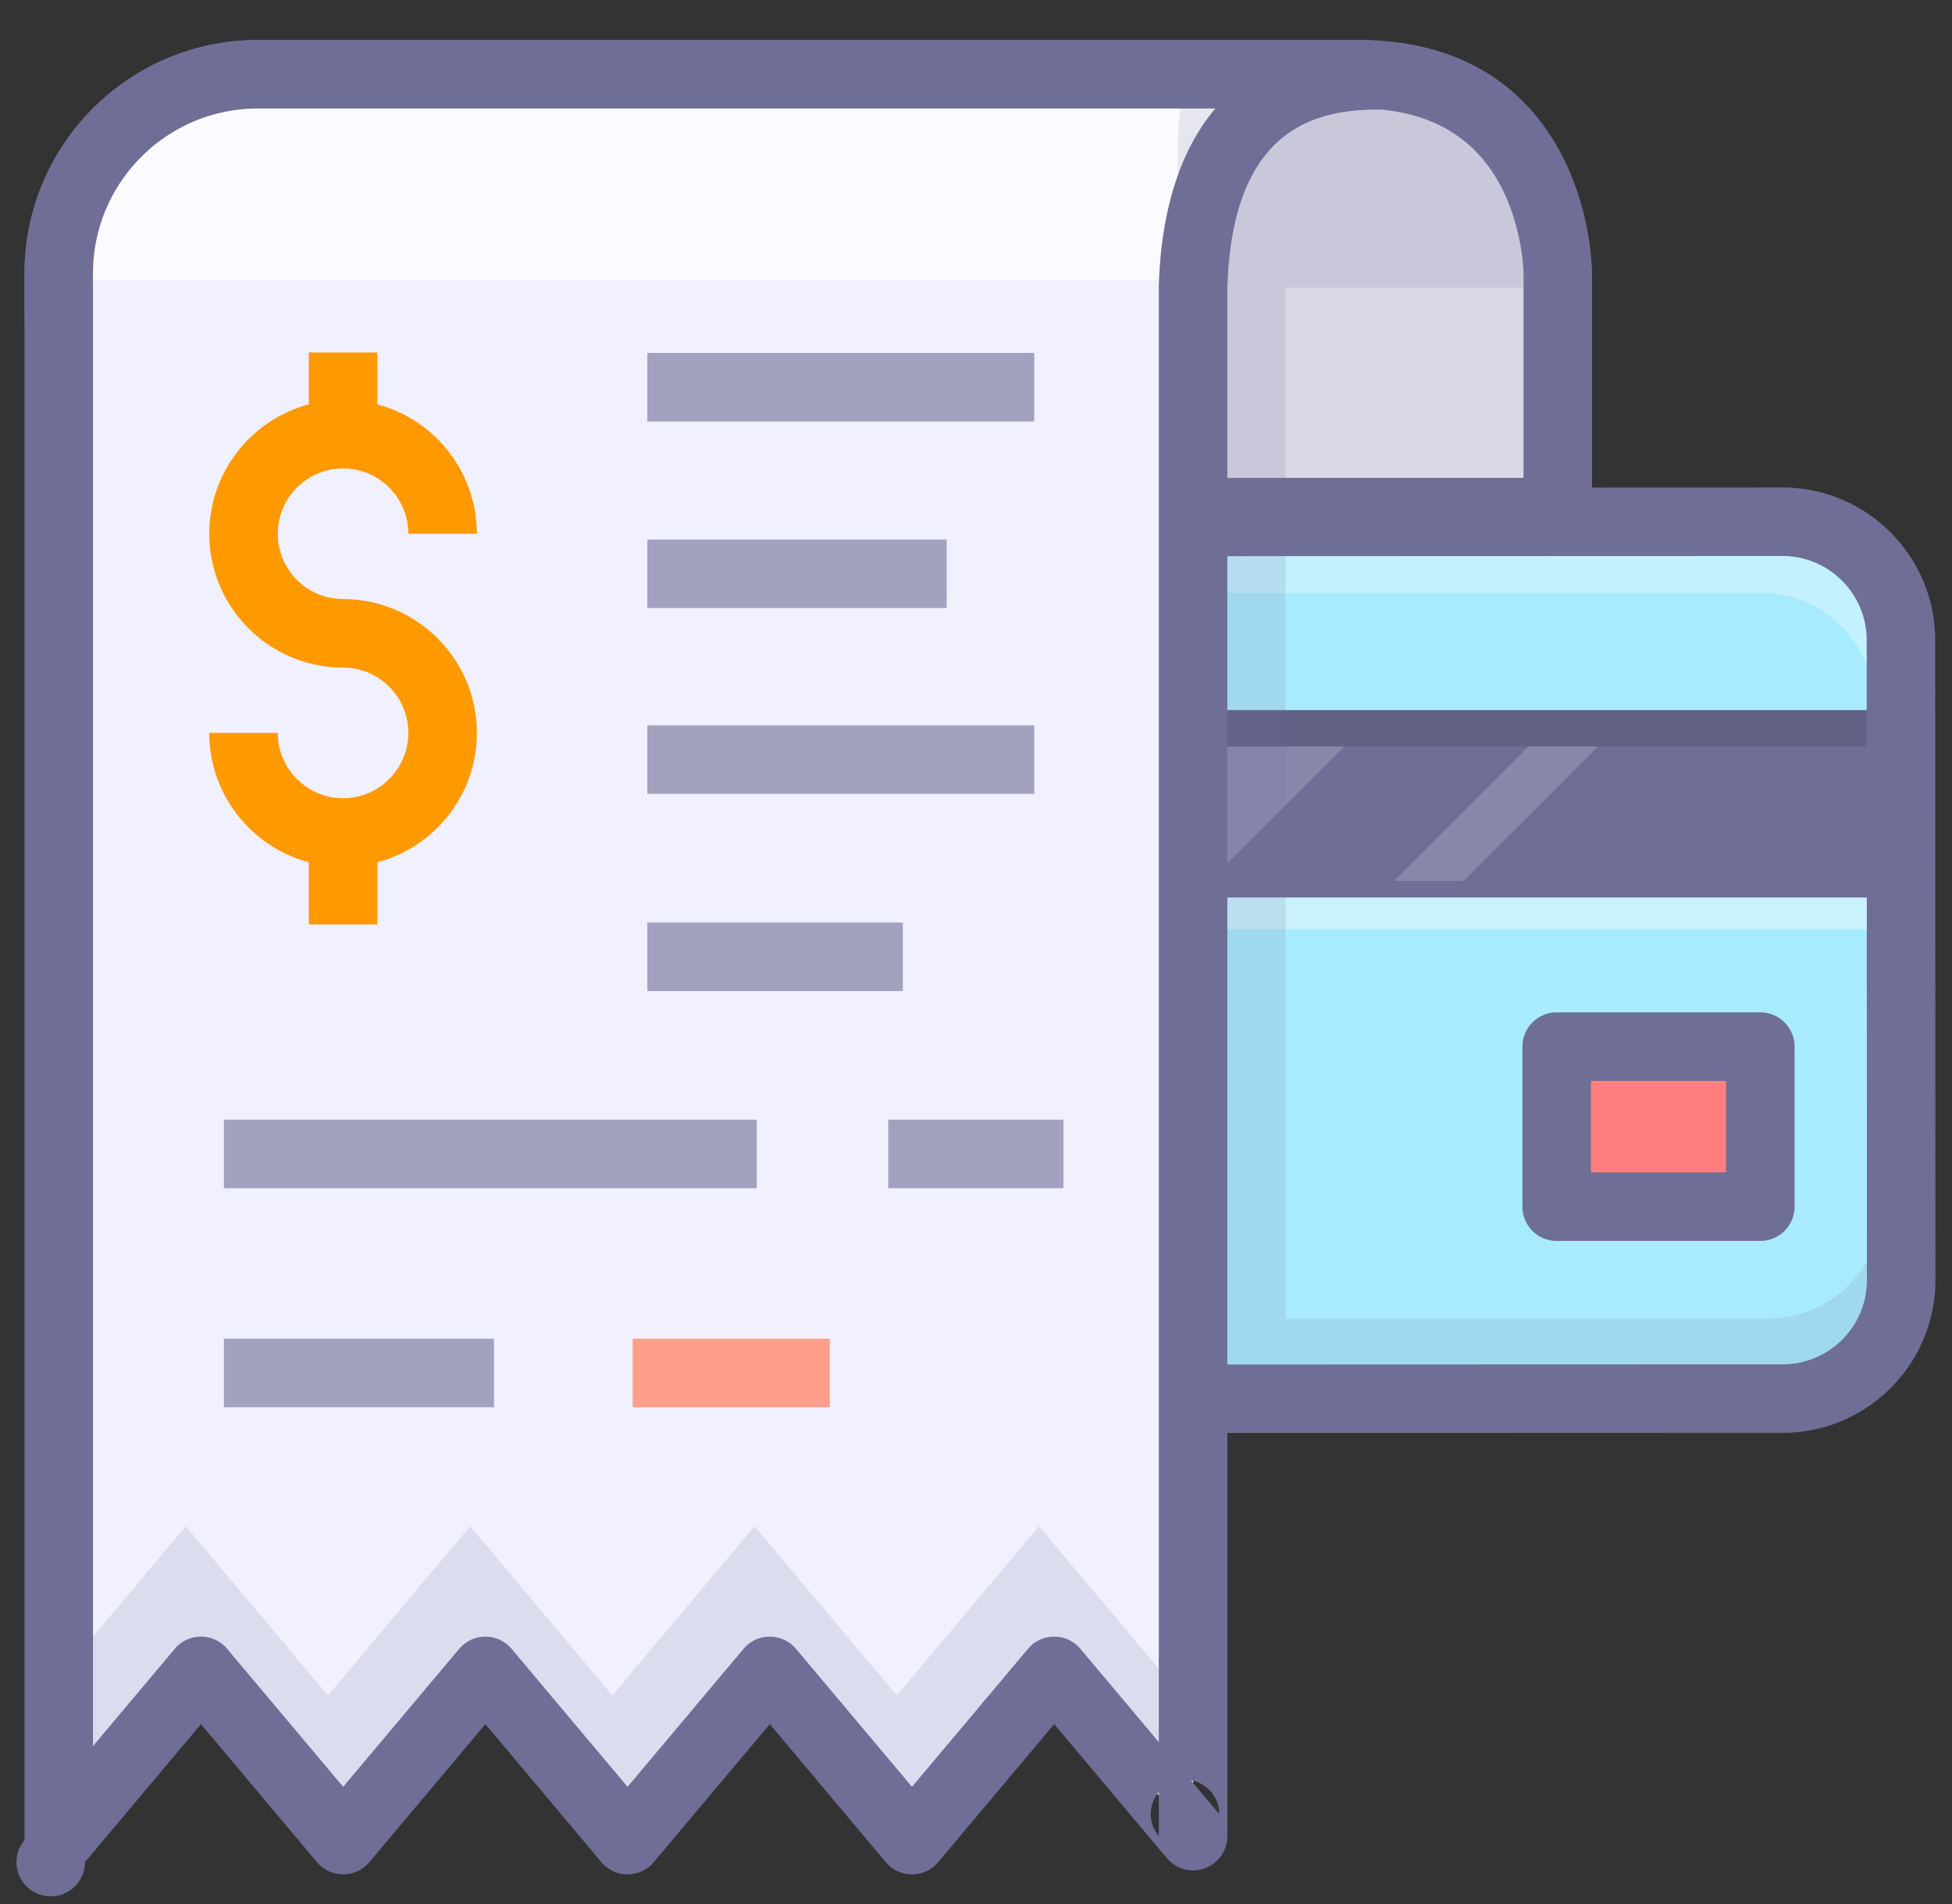 <?xml version="1.0" standalone="no"?><!DOCTYPE svg PUBLIC "-//W3C//DTD SVG 1.1//EN" "http://www.w3.org/Graphics/SVG/1.1/DTD/svg11.dtd"><svg t="1714380486318" class="icon" viewBox="0 0 1050 1024" version="1.1" xmlns="http://www.w3.org/2000/svg" p-id="27418" xmlns:xlink="http://www.w3.org/1999/xlink" width="205.078" height="200"><rect x="0" y="0" width="1050" height="1024" fill="#333333" stroke="none"/><path d="M1022.665 688.413c0 35.038-28.649 63.733-63.716 63.737l-474.263 0.158c-35.042 0.008-63.745-28.641-63.745-63.695l-0.108-344.119c-0.012-35.05 28.641-63.728 63.691-63.737l474.288-0.162c35.034-0.012 63.72 28.653 63.733 63.683l0.12 344.136z" fill="#A8EBFF" p-id="27419"></path><path d="M420.85 381.89h601.72v100.794H420.85zM488.629 629.394h136.566v36.85h-136.566z" fill="#6E6E96" p-id="27420"></path><path d="M837.35 562.863h109.546v86.075h-109.546z" fill="#FF7F7F" p-id="27421"></path><path d="M837.35 581.288h109.546a18.425 18.425 0 0 1-18.421-18.425v86.075a18.425 18.425 0 0 1 18.421-18.421h-109.546a18.425 18.425 0 0 1 18.421 18.421V562.863a18.425 18.425 0 0 1-18.421 18.425z m0 86.071h109.546a18.425 18.425 0 0 0 18.425-18.421V562.863a18.429 18.429 0 0 0-18.425-18.417h-109.546a18.421 18.421 0 0 0-18.421 18.417v86.075a18.417 18.417 0 0 0 18.421 18.421z" fill="#6E6E96" p-id="27422"></path><path d="M951.358 709.06l-455.548 0.149c-33.657 0.008-61.224-27.521-61.224-61.183l-0.091-283.646c0 0.095-0.017 0.207-0.017 0.307l0.108 330.541c0 33.67 27.567 61.187 61.224 61.179l455.548-0.153c33.67-0.004 61.187-27.563 61.187-61.22l-0.017-46.879c-0.17 33.5-27.604 60.897-61.17 60.905z" fill="#6E6E96" opacity=".15" p-id="27423"></path><path d="M491.577 318.912l455.544-0.153c33.662-0.008 61.224 27.517 61.224 61.179l0.091 283.658c0-0.108 0.017-0.22 0.017-0.315l-0.108-330.545c0-33.67-27.554-61.174-61.224-61.166l-455.544 0.149c-33.674 0-61.191 27.559-61.191 61.216l0.017 46.887c0.17-33.512 27.617-60.909 61.174-60.909z" fill="#FFFFFF" opacity=".31" p-id="27424"></path><path d="M1004.244 688.413c0 24.984-20.315 45.312-45.299 45.316l-474.267 0.158c-12.036 0.008-23.4-4.735-31.995-13.325-8.582-8.586-13.313-19.934-13.313-31.949l-0.112-344.128c-0.004-12.028 4.718-23.396 13.313-31.991a44.926 44.926 0 0 1 31.958-13.321l474.292-0.162c24.967-0.008 45.291 20.299 45.299 45.275-0.004 0.004 0.124 344.136 0.124 344.128z m36.717-344.14c-0.021-45.295-36.883-82.12-82.157-82.099l-474.288 0.162c-21.866 0.004-42.472 8.57-58.011 24.117-15.548 15.556-24.101 36.174-24.097 58.044l0.112 344.124c0 21.858 8.566 42.451 24.113 57.999 15.556 15.56 36.178 24.126 58.061 24.122l474.267-0.162c45.283-0.004 82.137-36.866 82.137-82.149-0.012-0.025-0.137-344.157-0.137-344.157z" fill="#6E6E96" p-id="27425"></path><path d="M439.304 482.688h564.874v17.065H439.304z" fill="#FFFFFF" opacity=".39" p-id="27426"></path><path d="M439.266 381.89h564.87v19.594H439.266z" fill="#0A0A0A" opacity=".12" p-id="27427"></path><path d="M521.569 473.691l72.203-72.203h12.243l-72.199 72.203z" fill="#F0F0FF" opacity=".11" p-id="27428"></path><path d="M586.997 473.691l72.195-72.203h63.911l-72.203 72.203zM749.998 473.691l72.203-72.203h37.351l-72.207 72.203z" fill="#F0F0FF" opacity=".2" p-id="27429"></path><path d="M837.956 275.432H138.647c-58.873 0-107.042-48.177-107.042-107.046V146.976c0-58.865 48.168-107.038 107.042-107.038h592.275c107.034 0 107.034 107.046 107.034 107.046v128.448z" fill="#D8D8E6" p-id="27430"></path><path d="M837.956 257.007H138.647c-48.865 0-88.617-39.752-88.617-88.621V146.976c0-48.865 39.752-88.613 88.617-88.613h592.275c36.837 0 62.796 14.582 77.178 43.334 11.128 22.248 11.435 45.059 11.435 45.283v128.444a18.425 18.425 0 0 1 18.421-18.417z m18.433 18.425v-128.444c0-1.269-0.17-31.46-15.32-61.759-14.536-29.064-45.436-63.708-110.135-63.708H138.647C69.467 21.518 13.184 77.796 13.184 146.976v21.41c0 69.185 56.286 125.471 125.467 125.471h699.305a18.441 18.441 0 0 0 18.433-18.425z" fill="#6E6E96" p-id="27431"></path><path d="M741.577 40.482a104.252 104.252 0 0 0-10.659-0.547H138.647c-58.873 0-107.042 48.173-107.042 107.042v842.608l76.498-90.98 76.486 90.98 76.502-90.98 76.494 90.98 76.482-90.98 76.498 90.98 76.494-90.98 74.711 88.857V154.667c1.766-63.517 26.34-114.185 99.807-114.185z" fill="#F0F0FF" p-id="27432"></path><path d="M112.564 394.154c0 39.682 32.293 71.967 71.983 71.967 39.682 0 71.971-32.285 71.971-71.967 0-39.69-32.289-71.979-71.971-71.979-19.37 0-35.133-15.755-35.133-35.121 0-19.37 15.763-35.133 35.133-35.133 19.366 0 35.121 15.763 35.121 35.133h36.85c0-39.694-32.289-71.983-71.971-71.983-39.69 0-71.983 32.289-71.983 71.983 0 39.682 32.293 71.967 71.983 71.967 19.366 0 35.121 15.763 35.121 35.133 0 19.366-15.755 35.121-35.121 35.121-19.37 0-35.133-15.755-35.133-35.121H112.564z" fill="#FF9900" p-id="27433"></path><path d="M166.123 447.699h36.85v49.425h-36.85zM166.123 189.552h36.85v43.948h-36.85z" fill="#FF9900" p-id="27434"></path><path d="M348.199 189.825h208.138v36.85H348.199zM348.199 290.171h161.006v36.85H348.199zM348.199 390.099h208.138v36.854H348.199zM348.199 496.121h137.445v36.846H348.199zM120.434 602.159h286.672v36.85H120.434zM477.791 602.159h94.251v36.85h-94.251zM120.434 719.96h145.301v36.85H120.434z" fill="#6E6E96" opacity=".6" p-id="27435"></path><path d="M340.342 719.96h106.03v36.85H340.342z" fill="#FF9F8A" p-id="27436"></path><path d="M50.03 150.55h573.307l79.065-112.1H118.734s-68.704 5.535-68.704 112.1z" fill="#FFFFFF" opacity=".7" p-id="27437"></path><path d="M743.431 22.152a124.103 124.103 0 0 0-12.517-0.63H138.647C69.467 21.518 13.184 77.796 13.184 146.98v842.608a18.417 18.417 0 1 0 32.521 11.862l76.498-90.98a18.425 18.425 0 0 1-28.205 0l76.486 90.98a18.429 18.429 0 0 0 28.21 0l76.498-90.98a18.425 18.425 0 0 1-28.201 0l76.49 90.972a18.408 18.408 0 0 0 28.205 0l76.486-90.972a18.417 18.417 0 0 1-28.201 0l76.498 90.972a18.425 18.425 0 0 0 14.105 6.576c5.435 0 10.606-2.405 14.096-6.576l76.49-90.972a18.408 18.408 0 0 1-28.193 0l74.707 88.853a18.408 18.408 0 0 0 20.415 5.452 18.437 18.437 0 0 0 12.115-17.318V154.667l-0.008 0.514c2.413-86.295 47.613-96.283 81.407-96.283a18.425 18.425 0 0 0 18.4-17.492 18.462 18.462 0 0 0-16.572-19.254z m-120.094 132.515V987.457a18.421 18.421 0 1 1 32.53-11.862l-74.715-88.857a18.392 18.392 0 0 0-28.193 0l-76.494 90.976a18.433 18.433 0 0 1 28.201 0l-76.498-90.976a18.417 18.417 0 0 0-28.205 0L323.472 977.722a18.421 18.421 0 0 1 28.205 0l-76.49-90.976a18.408 18.408 0 0 0-28.201 0L170.484 977.722a18.417 18.417 0 0 1 28.201 0l-76.49-90.976a18.408 18.408 0 0 0-28.201 0l-76.494 90.976a18.437 18.437 0 0 1 20.411-5.452 18.45 18.45 0 0 1 12.115 17.318V146.98c0-48.865 39.752-88.617 88.617-88.617h592.275c2.911 0 5.871 0.153 8.798 0.448a18.425 18.425 0 0 1 1.853-36.754c-73.857 0-115.848 46.908-118.236 132.096l0.004 0.514z" fill="#6E6E96" p-id="27438"></path><path d="M660.179 154.667h177.785s5.56-114.185-96.387-114.185c-101.959 0-81.399 74.823-81.399 114.185z" fill="#6E6E96" opacity=".15" p-id="27439"></path><path d="M482.377 911.792l-76.498-90.98-76.486 90.98-76.498-90.98-76.498 90.98-76.486-90.98-76.494 90.98v65.515l76.498-90.984 76.486 90.984 76.502-90.984 76.498 90.984 76.482-90.984 76.502 90.984 76.49-90.984 74.707 88.857v-65.511l-74.707-88.857-76.498 90.98zM722.725 27.658h-81.805c-4.585 14.872-6.845 31.543-7.347 49.222v65.511c1.783-63.517 26.344-114.19 99.82-114.19a105.558 105.558 0 0 0-10.668-0.543z" fill="#6E6E96" opacity=".15" p-id="27440"></path><path d="M660.187 154.667h31.394V709.135h-31.394z" fill="#6E6E96" opacity=".15" p-id="27441"></path></svg>